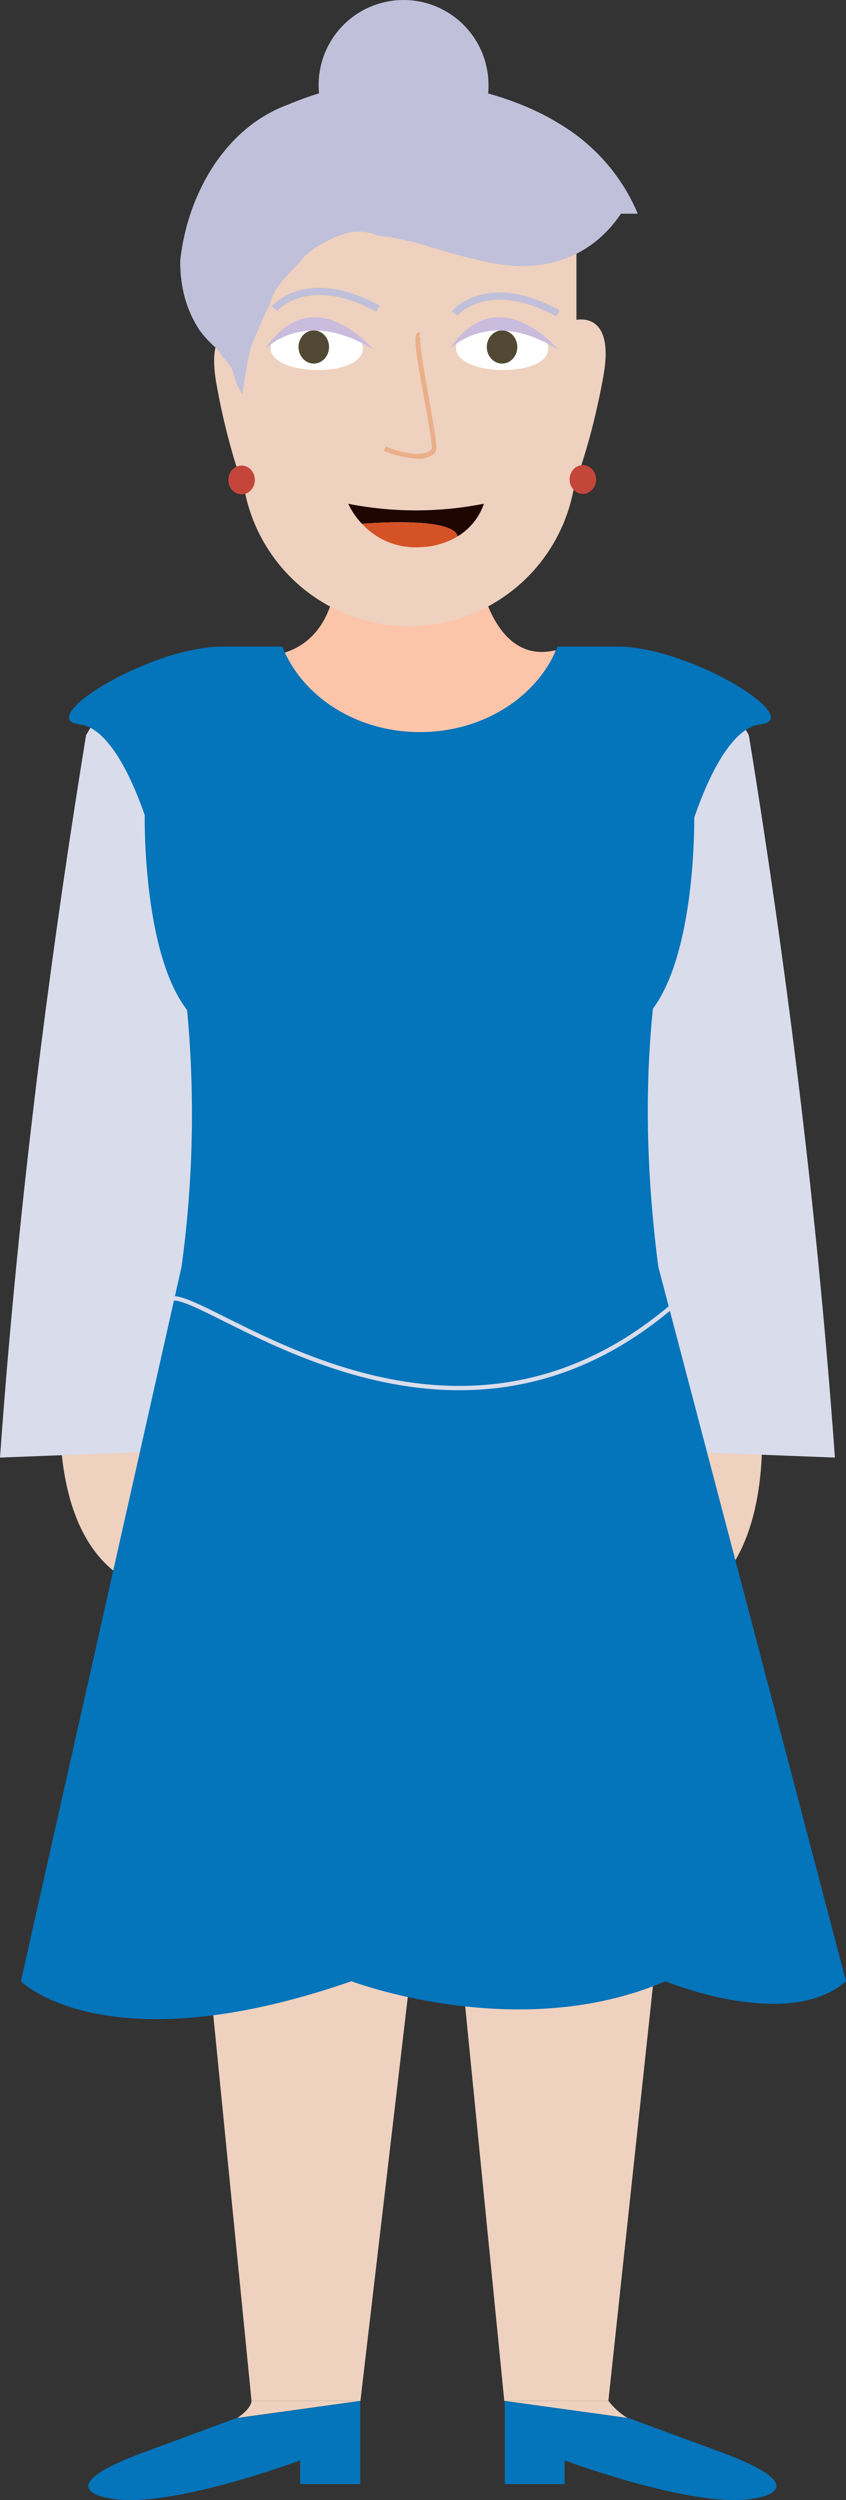 <svg xmlns="http://www.w3.org/2000/svg" viewBox="0 0 211.19 623.37"><rect x="0" y="0" width="211.19" height="623.37" fill="#333333" stroke="none"/><defs><style>.cls-1{fill:#eed1bf;}.cls-2{fill:#fcc5aa;}.cls-3{fill:#d9dceb;}.cls-4{fill:#0474bb;}.cls-5{fill:none;stroke:#d9dceb;stroke-miterlimit:10;stroke-width:1.08px;}.cls-6{fill:#fff;}.cls-7{fill:#524935;}.cls-8{fill:#c9bcdd;}.cls-9{fill:#ebaf89;}.cls-10{fill:#c1c0da;}.cls-11{fill:#c4463a;}.cls-12{fill:#200600;}.cls-13{fill:#d55227;}</style></defs><g id="Layer_2" data-name="Layer 2"><g id="Layer_1-2" data-name="Layer 1"><path id="Koza" class="cls-1" d="M15.41,345.24S9.52,392.42,41.3,397.16V344.09Z"/><path id="Koza-2" data-name="Koza" class="cls-1" d="M189.81,350.5s5.89,47.19-25.9,51.93V349.35Z"/><path id="Vrat" class="cls-2" d="M138.76,162.11c-5.1,13-18.42,22.34-34.07,22.34-15.37,0-28.5-9-33.8-21.68,4-1.16,12.58-5.44,13.09-20.83h35.3S122.52,166.13,138.76,162.11Z"/><path class="cls-3" d="M0,363.43l51.93-2V211.7s-12-62-30.45-28.36Q6.15,277.48,0,363.43Z"/><path class="cls-3" d="M208.42,363.43l-51.94-2V211.7s12-62,30.46-28.36Q202.27,277.48,208.42,363.43Z"/><path id="Koza-3" data-name="Koza" class="cls-1" d="M89.92,598.65l-30.69,4.24c3.61-2.38,3.56-4.24,3.56-4.24Z"/><path id="Koza-4" data-name="Koza" class="cls-1" d="M156.64,602.89,126,598.65h25.92A16.76,16.76,0,0,0,156.64,602.89Z"/><path id="cevlje" class="cls-4" d="M89.92,598.65v20.74h-15v-5.92s-33.06,12.37-47.57,9.45c0,0-16.55-2.27,8.86-11.58,19-7,22.83-8.42,22.83-8.42l.17,0h0Z"/><path id="cevlje-2" data-name="cevlje" class="cls-4" d="M188.51,622.92c-14.5,2.92-47.57-9.45-47.57-9.45v5.92H126V598.65l30.69,4.24h0l.17,0s3.83,1.45,22.84,8.42C205.06,620.65,188.51,622.92,188.51,622.92Z"/><polygon id="Hlace" class="cls-1" points="174.61 358.73 174.61 387.15 151.87 598.65 125.89 598.65 109.44 432.88 89.97 598.65 62.79 598.65 41.8 387.15 41.8 358.73 174.61 358.73"/><path id="Obleka" class="cls-4" d="M164.34,315.88c-2.81-21.71-3.53-43.2-1.35-64.38,10.06-13.46,10.34-43,10.32-47.65,5.6-16.19,11.54-22.68,16.38-23.21,11.84-1.31-17.48-19.42-35.57-19.42H139.18c-4.9,12.41-18.43,21.32-34.35,21.32s-29.44-8.91-34.35-21.32H55.55c-18.1,0-47.42,18.11-35.58,19.42,4.78.52,10.63,6.86,16.16,22.58,0,0-.63,34.19,10.58,48.63a279.61,279.61,0,0,1-1.39,64L5.22,494s21.11,21.27,82.51,0c0,0,41.69,15.8,78.37,0,0,0,30.57,12.68,45.09,0Z"/><path class="cls-5" d="M41.65,325.49c.15-13.07,65.1,52.33,126.36,0"/><path id="Koza-5" data-name="Koza" class="cls-1" d="M98,26.6h8.2a37.7,37.7,0,0,1,37.7,37.7v50.06a41.8,41.8,0,0,1-41.8,41.8h0a41.8,41.8,0,0,1-41.8-41.8V64.3A37.7,37.7,0,0,1,98,26.6Z"/><path class="cls-6" d="M90.56,87c.09-8-22.94-8.35-23-.31C67.45,93.93,90.48,94.24,90.56,87Z"/><path class="cls-6" d="M136.84,87c.09-8-22.94-8.35-23-.31C113.73,93.93,136.76,94.24,136.84,87Z"/><ellipse class="cls-7" cx="78.33" cy="86.52" rx="3.81" ry="4.14"/><ellipse class="cls-7" cx="125.33" cy="86.52" rx="3.81" ry="4.14"/><path id="Oci" class="cls-8" d="M66.1,87.14s9.78-10.67,27.09,0C93.19,87.14,78.14,69.06,66.1,87.14Z"/><path id="Oci-2" data-name="Oci" class="cls-8" d="M112.2,87.14s9.79-10.67,27.1,0C139.3,87.14,124.25,69.06,112.2,87.14Z"/><g id="Nos"><path class="cls-9" d="M104.22,114.36a25.86,25.86,0,0,1-8.42-1.91l.46-1.11c2.44,1,9.25,3.13,11.48.7.32-.83-.91-7.54-1.9-12.94-2.1-11.49-2.61-15.2-1.71-16a.83.83,0,0,1,.78-.19l-.3,1.16a.37.37,0,0,0,.38-.14c-.53,1,1,9.1,2,15,1.85,10.16,2.29,13.22,1.6,14A5.8,5.8,0,0,1,104.22,114.36Z"/></g><path id="Obrve" class="cls-10" d="M93.9,77.73c-16.86-9.24-24.66-.29-24.74-.2l-1.33-1.12c.35-.42,8.81-10.12,26.91-.21Z"/><path id="Obrve-2" data-name="Obrve" class="cls-10" d="M138.88,78.9c-16.86-9.24-24.66-.29-24.74-.2l-1.33-1.12c.35-.42,8.81-10.12,26.91-.2Z"/><path id="Koza-6" data-name="Koza" class="cls-1" d="M143.2,79.89s10.48-3.19,7.43,13.86-7.43,27.6-7.43,27.6Z"/><path id="Koza-7" data-name="Koza" class="cls-1" d="M61.44,81.67S51,78.49,54,95.54s7.43,27.6,7.43,27.6Z"/><ellipse id="Uhani" class="cls-11" cx="60.31" cy="119.67" rx="3.31" ry="3.59"/><ellipse id="Uhani-2" data-name="Uhani" class="cls-11" cx="145.5" cy="119.55" rx="3.31" ry="3.59"/><path class="cls-12" d="M120.81,125.59a15.29,15.29,0,0,1-6.56,8.14c-1.24-5.12-23.8-3.13-23.88-3.12a19,19,0,0,1-3.44-5A87.28,87.28,0,0,0,120.81,125.59Z"/><path class="cls-13" d="M114.25,133.73h0a19.14,19.14,0,0,1-9.32,2.7,18.09,18.09,0,0,1-14.55-5.82C90.45,130.6,113,128.61,114.25,133.73Z"/><polygon class="cls-12" points="90.37 130.61 90.37 130.61 90.37 130.61 90.37 130.61"/><path id="Lasje" class="cls-10" d="M159.21,53.28H155a30.47,30.47,0,0,1-6.15,6.8c-6.82,5.5-15.42,7.19-24,5.83-2.48-.37-5.08-1-7.72-1.6q-2.35-.59-4.74-1.28l-4.81-1.39a65.25,65.25,0,0,0-6.42-1.76,63.6,63.6,0,0,0-6.81-1.12c-5.56-2.45-10.6.07-15.42,2.85a32,32,0,0,0-3.17,2.57c-2.94,3.89-7.14,6.42-8.38,11.7-.91,1.72-1.74,3.49-2.52,5.3s-1.54,3.63-2.26,5.47c-.47,1.93-.85,3.91-1.19,5.86s-.64,3.91-.91,5.8A29.9,29.9,0,0,1,59,95.56a30,30,0,0,0-1.25-4A45.91,45.91,0,0,1,54.2,87a28,28,0,0,1-4.37-4.63,28.65,28.65,0,0,1-4.36-11.23A33.57,33.57,0,0,1,45,64.92c1.74-16.18,11-33,26.8-38.79q3-1.27,6-2.27c.61-.2,1.22-.39,1.84-.57a20.6,20.6,0,0,1-.1-2.09,21.2,21.2,0,1,1,42.4,0c0,.71,0,1.41-.1,2.1a75.33,75.33,0,0,1,12.32,4.57,56,56,0,0,1,5.33,2.9A47.58,47.58,0,0,1,159.21,53.28Z"/></g></g></svg>